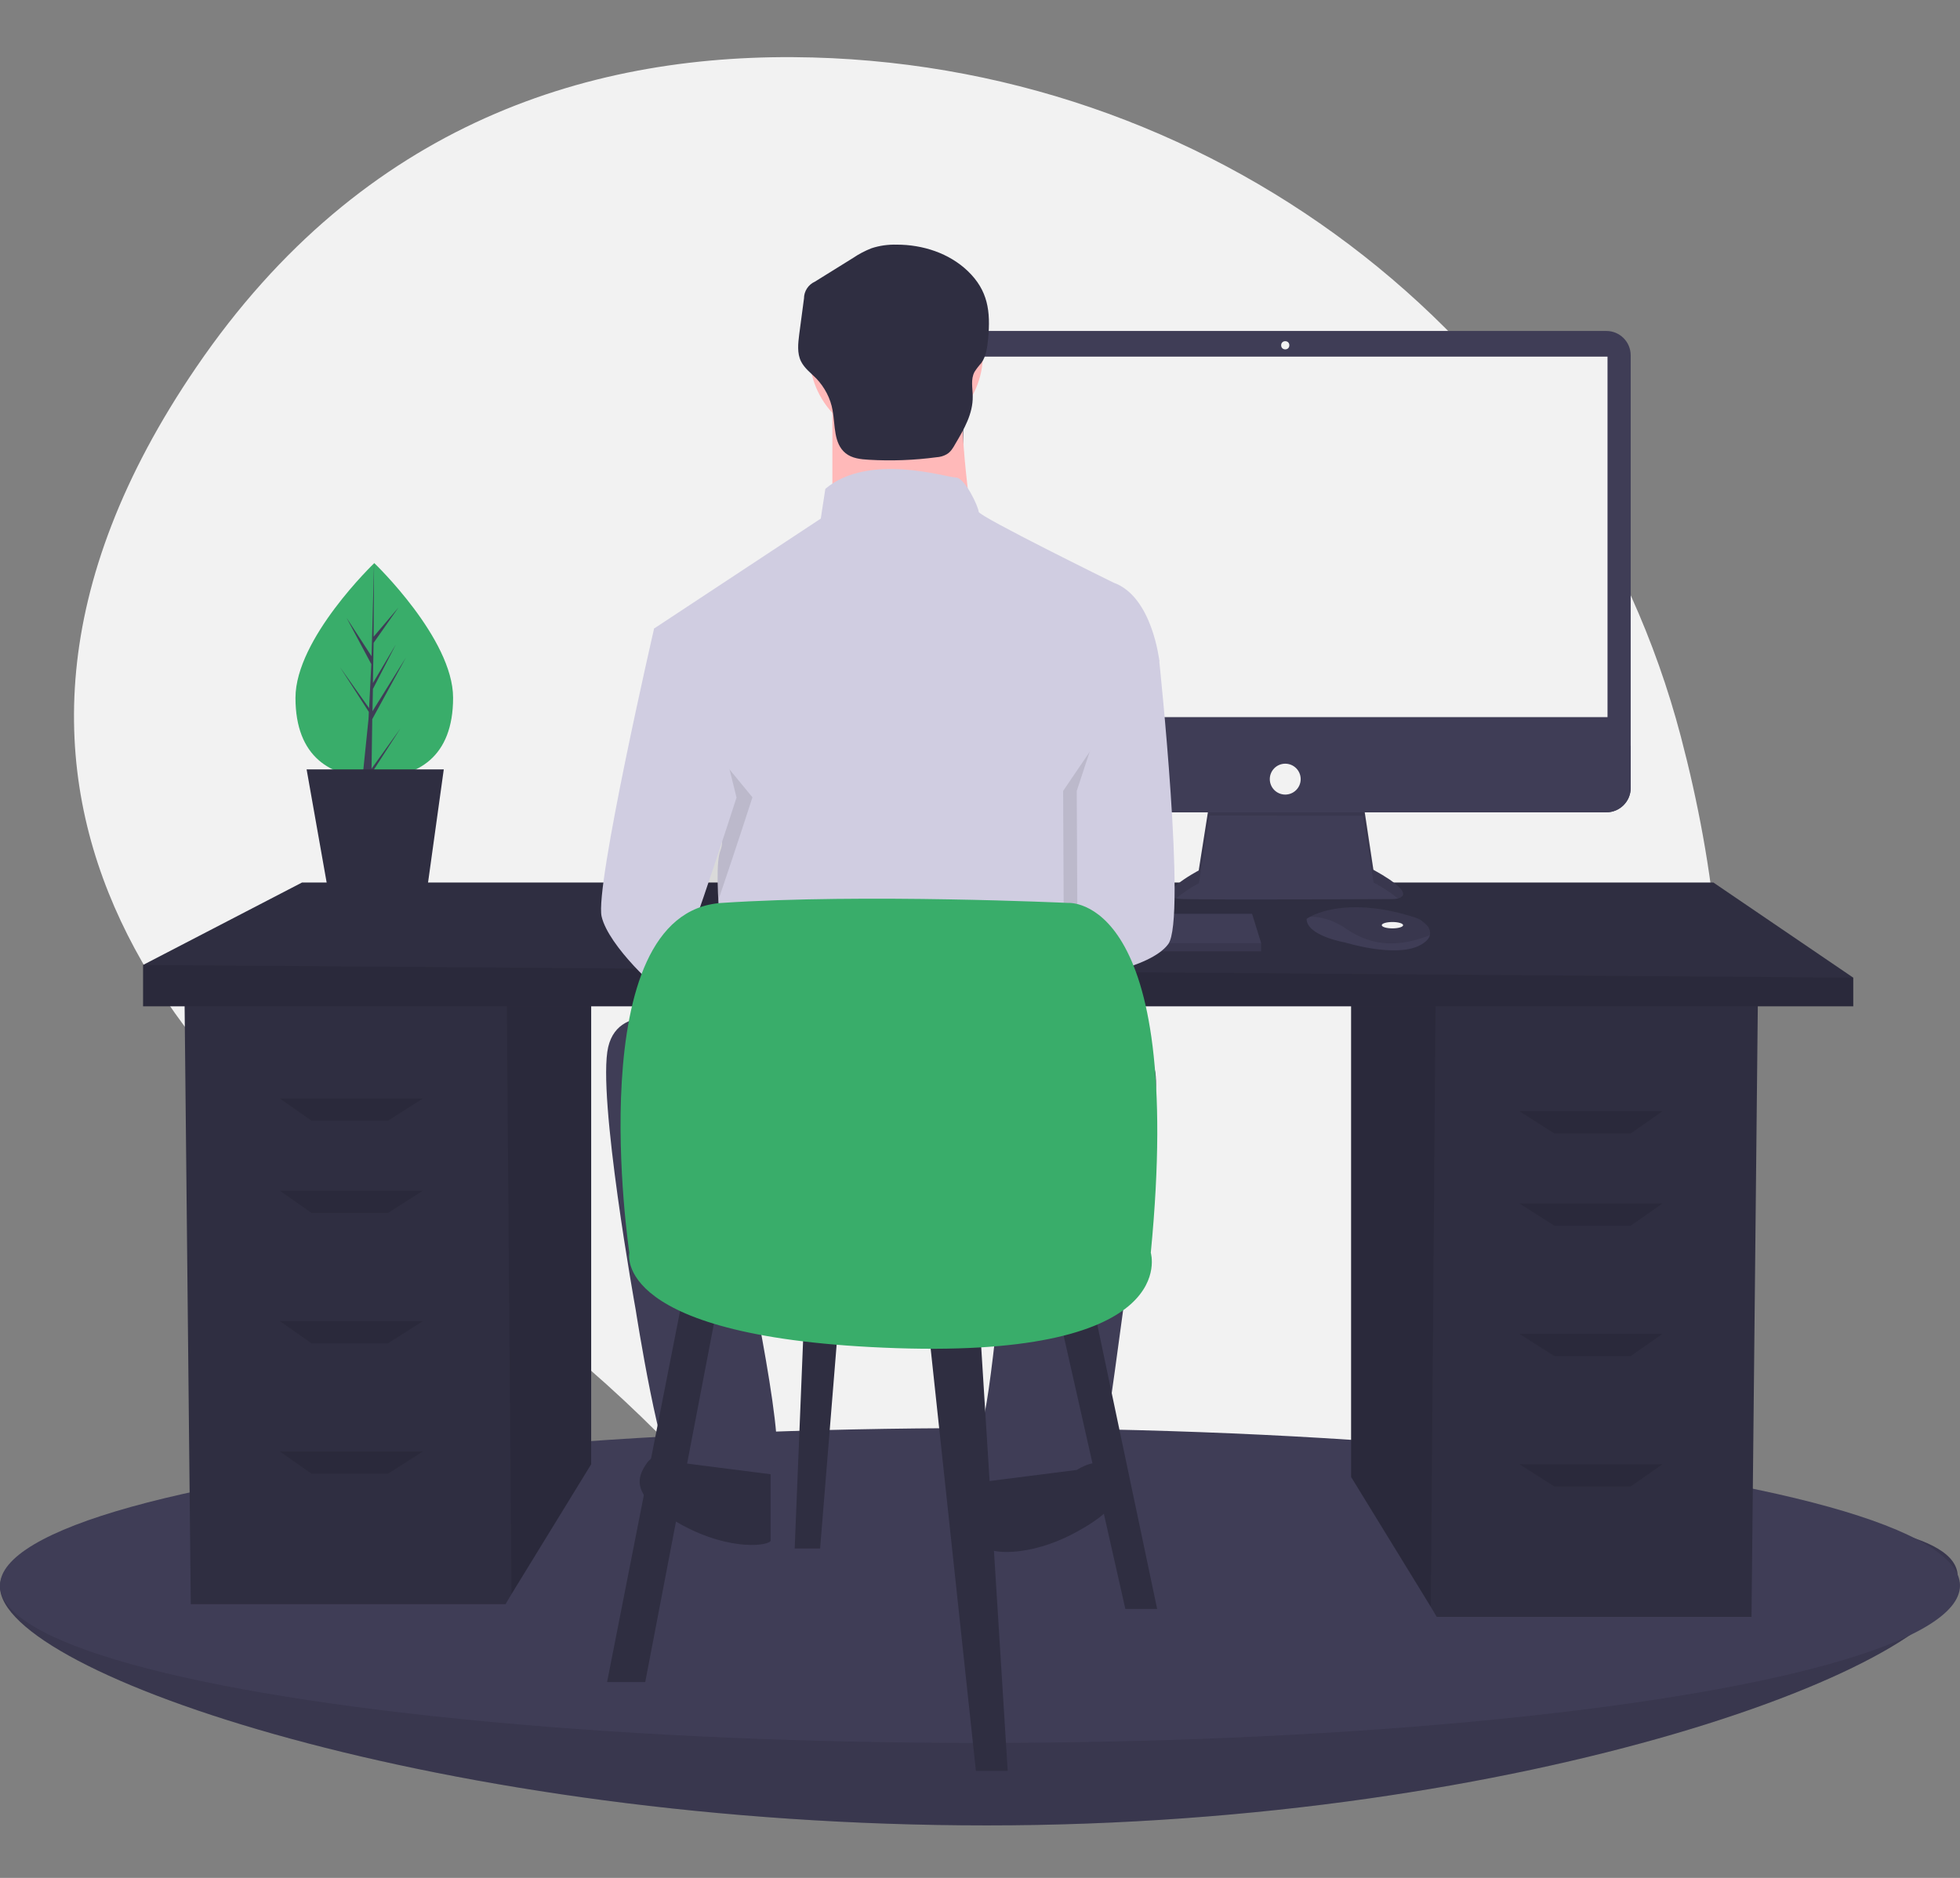 <?xml version="1.0" encoding="utf-8"?>
<!-- Generator: Adobe Illustrator 22.1.0, SVG Export Plug-In . SVG Version: 6.00 Build 0)  -->
<svg version="1.1" id="b33613f3-47b2-4fb7-9d5b-ca5c70d6619d"
	 xmlns="http://www.w3.org/2000/svg" xmlns:xlink="http://www.w3.org/1999/xlink" x="0px" y="0px" viewBox="0 0 863 826.7"
	 style="enable-background:new 0 0 863 826.7;" xml:space="preserve">
<rect x="0" y="0" width="863" height="826.7" fill="#808080" stroke="none"/>
<style type="text/css">
	.st0{fill:#F2F2F2;}
	.st1{fill:#3F3D56;}
	.st2{opacity:0.1;enable-background:new    ;}
	.st3{fill:#2F2E41;}
	.st4{fill:#FFB9B9;}
	.st5{fill:#D0CDE1;}
	.st6{fill:#39AD6A;}
	.st7{display:none;}
	.st8{display:inline;}
	.st9{fill:none;}
	.st10{display:inline;fill:#39AD6A;}
	.st11{display:inline;opacity:0.44;}
</style>
<title>laravel and vue</title>
<path class="st0" d="M740.1,324.3C695.2,153.5,540,30.2,357.8,25.3c-96.3-2.6-197.7,28.3-271.4,136.4
	c-131.9,193.2,8.1,326.7,105.7,390.2c47.2,30.7,89.6,67.6,126.2,109.7c65.9,75.7,192.8,169.7,343.8,22.4
	C771.6,577.1,770,438.1,740.1,324.3z"/>
<path class="st1" d="M862,694.1c0,38.3-189.2,109.5-427.5,109.5S0,736.8,0,698.5s196.2-33.6,434.5-33.6S862,655.8,862,694.1z"/>
<path class="st2" d="M862,694.1c0,38.3-189.2,109.5-427.5,109.5S0,736.8,0,698.5s196.2-33.6,434.5-33.6S862,655.8,862,694.1z"/>
<ellipse class="st1" cx="431.5" cy="698" rx="431.5" ry="69.3"/>
<polygon class="st3" points="594.9,440.2 594.9,650.2 630,707.4 632.6,711.8 771.2,711.8 774,440.2 "/>
<polygon class="st2" points="594.9,440.2 594.9,650.2 630,707.4 632.1,440.2 "/>
<polygon class="st3" points="260.3,434.6 260.3,644.6 225.2,701.8 222.6,706.2 84,706.2 81.2,434.6 "/>
<polygon class="st2" points="260.3,434.6 260.3,644.6 225.2,701.8 223.1,434.6 "/>
<polygon class="st3" points="816,430.4 816,443 63,443 63,424.8 133,388.5 754.4,388.5 "/>
<polygon class="st2" points="816,430.4 816,443 63,443 63,424.8 "/>
<polygon class="st2" points="170.8,493.4 137.2,493.4 123.2,483.6 186.2,483.6 "/>
<polygon class="st2" points="170.8,534 137.2,534 123.2,524.2 186.2,524.2 "/>
<polygon class="st2" points="170.8,591.4 137.2,591.4 123.2,581.6 186.2,581.6 "/>
<polygon class="st2" points="170.8,648.8 137.2,648.8 123.2,639 186.2,639 "/>
<polygon class="st2" points="684.4,499 718,499 732,489.2 669,489.2 "/>
<polygon class="st2" points="684.4,539.6 718,539.6 732,529.8 669,529.8 "/>
<polygon class="st2" points="684.4,597 718,597 732,587.2 669,587.2 "/>
<polygon class="st2" points="684.4,654.4 718,654.4 732,644.6 669,644.6 "/>
<path class="st1" d="M532.5,353.4l-4.7,29.8c0,0-23,12.2-6.8,12.6s92.3,0,92.3,0s14.7,0-8.6-12.9l-4.7-31.2L532.5,353.4z"/>
<path class="st2" d="M517.8,395.5c3.1-2.5,6.5-4.8,10.1-6.7l4.7-29.8l67.5,0.1l4.7,29.4c3.8,2,7.5,4.4,10.8,7.1
	c3-0.7,6.3-3.2-10.8-12.7l-4.7-31.2l-67.5,1.8l-4.7,29.8C527.8,383.2,508.5,393.5,517.8,395.5z"/>
<path class="st1" d="M424.5,145.7h282.8c5.9,0,10.7,4.8,10.7,10.7v190.5c0,5.9-4.8,10.7-10.7,10.7H424.5c-5.9,0-10.7-4.8-10.7-10.7
	V156.4C413.8,150.5,418.6,145.7,424.5,145.7z"/>
<rect x="424.1" y="157" class="st0" width="283.7" height="158.7"/>
<circle class="st0" cx="565.9" cy="152" r="1.8"/>
<path class="st1" d="M718,328.3v18.6c0,5.9-4.8,10.7-10.7,10.7l0,0H424.5c-5.9,0-10.7-4.8-10.7-10.7l0,0v-18.6H718z"/>
<circle class="st0" cx="565.9" cy="343" r="6.8"/>
<polygon class="st1" points="555.3,415.2 555.3,418.8 362.1,418.8 362.1,415.9 362.3,415.2 367.1,402.3 551.3,402.3 "/>
<path class="st1" d="M629.6,411.7c-0.4,1.5-1.7,3.1-4.7,4.6c-10.8,5.4-32.7-1.4-32.7-1.4s-16.9-2.9-16.9-10.4c0.5-0.3,1-0.6,1.5-0.9
	c4.5-2.4,19.5-8.3,46.2,0.3c2,0.6,3.7,1.8,5.1,3.3C629.3,408.3,629.9,410,629.6,411.7z"/>
<path class="st2" d="M629.6,411.7c-13.2,5.1-24.9,5.4-37-2.9c-6.1-4.2-11.6-5.3-15.8-5.2c4.5-2.4,19.5-8.3,46.2,0.3
	c2,0.6,3.7,1.8,5.1,3.3C629.3,408.3,629.9,410,629.6,411.7z"/>
<ellipse class="st0" cx="613.1" cy="407.3" rx="4.7" ry="1.4"/>
<polygon class="st2" points="555.3,415.2 555.3,418.8 362.1,418.8 362.1,415.9 362.3,415.2 "/>
<circle class="st4" cx="394.6" cy="155.9" r="38.2"/>
<path class="st4" d="M366.5,175v60.4h62.4c0,0-8.1-50.3-4-65.4L366.5,175z"/>
<path class="st5" d="M490.3,256.5c0,0-59.4-29.2-59.4-31.2s-6-15.1-10.1-15.1s-38.2-11.1-57.4,5l-2,13.1L288,276.7l20.1,73.5
	c0,0,13.1,14.1,9.1,24.2s3,61.4,3,61.4l158-5v-68.4c0,0,5-16.1,8.1-21.1s0-20.1,0-20.1l24.2-30.2
	C510.4,290.8,507.4,262.6,490.3,256.5z"/>
<path class="st2" d="M290.5,301.3l4.5-24.7c0,0-26.2,113.7-23.1,126.8s25.2,33.2,28.2,34.2s31.2-86.6,31.2-86.6L290.5,301.3z"/>
<path class="st5" d="M305.1,273.7l-17.1,3c0,0-26.2,113.7-23.1,126.8s25.2,33.2,28.2,34.2s31.2-86.6,31.2-86.6L305.1,273.7z"/>
<path class="st2" d="M495.8,307.4l8.6-16.6c0,0,12.1,113.7,4,124.8s-39.9,15.2-39.9,15.2l-0.4-82.6L495.8,307.4z"/>
<path class="st5" d="M497.3,277.7l13.1,13.1c0,0,12.1,113.7,4,124.8s-39.9,15.2-39.9,15.2l-0.4-82.6L497.3,277.7z"/>
<path class="st1" d="M302,450.8c0,0-29.2-11.1-34.2,10.1s12.1,115.7,12.1,115.7s11.1,71.5,18.1,73.5s38.2,3,43.3-6
	s-15.1-101.7-15.1-101.7l116.8-2c0,0-7,80.5-11.1,87.6s-4,31.2,0,31.2s48.3-2,51.3-8.1s20.1-141.9,20.1-141.9s14.1-47.3-2-44.3
	S302,450.8,302,450.8z"/>
<path class="st3" d="M474.2,647.1c0,0,10.1-7,15.1,0s7,15.1-15.1,27.2s-39.3,9.1-39.3,7v-29.2L474.2,647.1z"/>
<path class="st3" d="M300,644c0,0-10.1-7-15.1,0s-7,15.1,15.1,27.2s39.3,9.1,39.3,7V649L300,644z"/>
<path class="st3" d="M394.9,107.7c-3.8-0.1-7.6,0.4-11.2,1.6c-2.8,1.1-5.5,2.5-8,4.2L358.8,124c-2.9,1.3-4.8,4.2-4.8,7.4l-2.1,15.8
	c-0.5,4-1,8.3,0.8,11.9c1.5,3,4.3,5.1,6.7,7.5c3.7,3.9,6.3,8.8,7.2,14.1c1.2,6.6,0.4,14.5,5.7,18.8c2.8,2.3,6.7,2.7,10.3,2.9
	c9.9,0.6,19.9,0.2,29.7-1.1c1.6-0.1,3.1-0.5,4.5-1.3c1.8-1,2.9-2.9,3.9-4.7c3.8-6.4,7.7-13.2,7.6-20.7c0-3.7-1-7.6,0.8-10.9
	c0.9-1.4,1.9-2.7,3-3.9c2.2-3.1,2.6-7,3-10.8c1.1-12-0.1-21.1-8.9-29.6C417.9,111.4,406.2,107.7,394.9,107.7z"/>
<polygon class="st3" points="300.9,569.7 267.3,740.5 284.1,740.5 316.3,572.5 "/>
<polygon class="st3" points="408.7,583.7 429.7,779.6 443.7,779.6 431.1,578.1 "/>
<polygon class="st3" points="466.1,578.1 495.5,708.3 509.5,708.3 481.5,575.3 "/>
<polygon class="st3" points="354.1,578.1 349.9,681.7 361.1,681.7 369.5,578.1 "/>
<path class="st6" d="M277.1,551.5c0,0-22.4-149.8,40.6-154s152.6,0,152.6,0s51.8-4.2,36.4,154c0,0,14,46.2-112,42
	S277.1,551.5,277.1,551.5z"/>
<path class="st6" d="M199.5,307.2c0,26.1-15.5,35.2-34.7,35.2s-34.7-9.1-34.7-35.2s34.7-59.3,34.7-59.3S199.5,281.1,199.5,307.2z"/>
<polygon class="st1" points="163.9,316.6 178.7,289.5 164,313.1 164.2,303.3 174.3,283.7 164.2,300.7 164.5,283 175.4,267.5 
	164.5,280.3 164.7,247.8 163.6,288.9 152.6,272 163.5,292.4 162.5,312.1 162.4,311.6 149.7,293.7 162.4,313.4 162.3,315.9 
	162.2,315.9 162.3,316.1 159.6,342.5 163.1,342.5 163.6,340.4 176.3,320.7 163.6,338.4 "/>
<polygon class="st3" points="187,399.1 145.7,399.1 135,338.7 195.4,338.7 "/>
<g id="logo" class="st7">
	<g class="st8">
		<path class="st6" d="M568.7,225.6c1.3,0,2.3-1,2.3-2.3s-1-2.3-2.3-2.3h-6.4c-1.3,0-2.3,1-2.3,2.3s1,2.3,2.3,2.3H568.7z"/>
		<path class="st6" d="M565.5,197c1.3,0,2.3-1,2.3-2.3v-6.4c0-1.3-1-2.3-2.3-2.3s-2.3,1-2.3,2.3v6.4C563.1,196,564.2,197,565.5,197z
			"/>
		<path class="st6" d="M543.6,204.6c0.9,0.9,2.4,0.9,3.3,0s0.9-2.4,0-3.3l-4.5-4.5c-0.9-0.9-2.4-0.9-3.3,0s-0.9,2.4,0,3.3
			L543.6,204.6z"/>
		<path class="st6" d="M587.3,204.6l4.5-4.5c0.9-0.9,0.9-2.4,0-3.3s-2.4-0.9-3.3,0l-4.5,4.5c-0.9,0.9-0.9,2.4,0,3.3
			S586.4,205.5,587.3,204.6z"/>
		<path class="st6" d="M593.5,218.7c-0.9-1-1.8-1.9-2.8-2.7l0,0c-6.8-5.8-15.6-9.4-25.2-9.4s-18.5,3.5-25.2,9.4l0,0
			c-1,0.9-1.9,1.8-2.8,2.7c-1.3,1.4-2.5,2.9-3.7,4.5l0,0c0,3.1,0.5,6.1,1.3,9c3.9,13.1,16,22.7,30.5,22.7c7.7,0,14.7-2.7,20.2-7.3
			c1.3-1,1.3-2.9,0.2-4.1c-1-1-2.6-1.1-3.7-0.2c-4.5,3.8-10.4,6-16.7,6c-12,0-22.1-8-25.2-19c-0.5-1.7-0.8-3.6-0.9-5.4
			c0.5-0.6,1-1.2,1.5-1.8c6.1-6.8,14.9-11,24.7-11s18.6,4.3,24.7,11c-6.1,6.8-14.9,11-24.7,11c-2.8,0-5.5-0.4-8.2-1
			c-0.9-0.2-1.9,0-2.6,0.7c-1.5,1.5-0.8,4.1,1.3,4.6c3,0.8,6.2,1.2,9.5,1.2c9.6,0,18.5-3.5,25.2-9.4c1-0.9,1.9-1.8,2.8-2.7
			c1.3-1.4,2.5-2.9,3.7-4.5C596.1,221.6,594.9,220.1,593.5,218.7z"/>
	</g>
	<g class="st8">
		<path class="st6" d="M581.6,268.3h-17.9c-0.4,0-0.7-0.3-0.7-0.7l0,0c0-0.4,0.3-0.7,0.7-0.7h17.9c0.2,0,2.1-0.1,2.4-1.9
			c0.1-0.3,0.4-0.6,0.7-0.6l0,0c0.4,0,0.8,0.4,0.7,0.8C585,267.7,582.8,268.3,581.6,268.3z"/>
	</g>
	<g class="st8">
		<path class="st6" d="M559.9,268.3h-2.5c-0.4,0-0.7-0.3-0.7-0.7l0,0c0-0.4,0.3-0.7,0.7-0.7h2.5c2.4,0,2.5-2.2,2.5-2.5
			c0-1.4-1.1-2.5-2.5-2.5h-4v2.5c0,1.3-0.8,3.9-3.9,3.9h-2.5c-0.4,0-0.7-0.3-0.7-0.7l0,0c0-0.4,0.3-0.7,0.7-0.7h2.5
			c2.4,0,2.5-2.2,2.5-2.5v-3.9h5.4c2.1,0,3.9,1.7,3.9,3.9C563.7,265.8,562.9,268.3,559.9,268.3z"/>
	</g>
	<g class="st8">
		<path class="st6" d="M536.2,268.3h-2.5c-0.4,0-0.7-0.3-0.7-0.7l0,0c0-0.4,0.3-0.7,0.7-0.7h2.5c2.4,0,2.5-2.2,2.5-2.5V262
			c0-0.4,0.3-0.7,0.7-0.7l0,0c0.4,0,0.7,0.3,0.7,0.7v2.5C540,265.8,539.2,268.3,536.2,268.3z"/>
	</g>
	<g class="st8">
		<path class="st6" d="M545.6,268.3h-3.9v-12.6c0-0.4,0.3-0.7,0.7-0.7l0,0c0.4,0,0.7,0.3,0.7,0.7v11.2h2.5c2.4,0,2.5-2.2,2.5-2.5
			V262c0-0.4,0.3-0.7,0.7-0.7l0,0c0.4,0,0.7,0.3,0.7,0.7v2.5C549.5,265.8,548.7,268.3,545.6,268.3z"/>
	</g>
	<g class="st8">
		<line class="st9" x1="548.8" y1="255" x2="548.8" y2="258.1"/>
		<path class="st6" d="M548.8,258.1L548.8,258.1c-0.4,0-0.7-0.3-0.7-0.7v-1.8c0-0.4,0.3-0.7,0.7-0.7l0,0c0.4,0,0.7,0.3,0.7,0.7v1.8
			C549.5,257.8,549.2,258.1,548.8,258.1z"/>
	</g>
	<g class="st8">
		<line class="st9" x1="555.1" y1="270.8" x2="548.8" y2="270.8"/>
		<path class="st6" d="M554.4,271.5h-4.9c-0.4,0-0.7-0.3-0.7-0.7l0,0c0-0.4,0.3-0.7,0.7-0.7h4.9c0.4,0,0.7,0.3,0.7,0.7l0,0
			C555.1,271.2,554.8,271.5,554.4,271.5z"/>
	</g>
	<g class="st8">
		<line class="st9" x1="593.5" y1="270.8" x2="587.2" y2="270.8"/>
		<path class="st6" d="M592.8,271.5h-4.9c-0.4,0-0.7-0.3-0.7-0.7l0,0c0-0.4,0.3-0.7,0.7-0.7h4.9c0.4,0,0.7,0.3,0.7,0.7l0,0
			C593.5,271.2,593.2,271.5,592.8,271.5z"/>
	</g>
	<g class="st8">
		<line class="st9" x1="597.2" y1="255" x2="597.2" y2="267.6"/>
		<path class="st6" d="M597.2,267.6L597.2,267.6c-0.4,0-0.7-0.3-0.7-0.7v-11.2c0-0.4,0.3-0.7,0.7-0.7l0,0c0.4,0,0.7,0.3,0.7,0.7
			v11.2C597.9,267.3,597.6,267.6,597.2,267.6z"/>
	</g>
	<path class="st10" d="M584.7,267.6c0-0.4,0.3-0.7,0.7-0.7h5.6c0.2,0,2.5-0.1,2.5-2.5h1.4c0,3.1-2.5,3.9-3.9,3.9h-5.6
		C585.1,268.3,584.7,268,584.7,267.6L584.7,267.6z"/>
	<path class="st10" d="M594.9,264.5v-3.2c0-0.4-0.3-0.7-0.7-0.7l0,0c-0.4,0-0.7,0.3-0.7,0.7v3.2H594.9z"/>
	<g class="st11">
		<path class="st6" d="M536.3,276.2c-0.1,0-0.2,0-0.3,0s-0.1-0.1-0.2-0.1v0.2c0,0.2,0,0.3-0.1,0.4s-0.2,0.2-0.4,0.3
			c-0.1,0.1-0.3,0.2-0.5,0.2c-0.2,0.1-0.3,0.1-0.5,0.1c-0.1,0-0.3,0-0.4-0.1c-0.1,0-0.2-0.1-0.3-0.2s-0.2-0.2-0.2-0.3
			c-0.1-0.1-0.1-0.3-0.1-0.4s0-0.2,0-0.3c0-0.1,0.1-0.2,0.1-0.3c0-0.1,0.1-0.2,0.1-0.3c0-0.1,0.1-0.2,0.1-0.3l0.5,0.3
			c0,0,0,0.1-0.1,0.2c0,0.1,0,0.1-0.1,0.2c0,0.1,0,0.1-0.1,0.2c0,0.1,0,0.1,0,0.2s0,0.1,0,0.2s0.1,0.1,0.1,0.1s0.1,0.1,0.2,0.1
			c0.1,0,0.1,0,0.2,0c0.1,0,0.1,0,0.2,0c0.1,0,0.1,0,0.2,0c0.1,0,0.1,0,0.2,0c0.1,0,0.1,0,0.2-0.1L535,275l0.7-0.3
			c0,0.1,0,0.3,0.1,0.4c0,0.1,0,0.2,0,0.3h0.5h0.7c0.1,0,0.2,0,0.3,0.1s0.1,0.2,0.1,0.3c0,0.1,0,0.2-0.1,0.3
			c-0.1,0.1-0.2,0.1-0.3,0.1L536.3,276.2L536.3,276.2z M533.9,274.6l0.3-0.6l0.6,0.3l-0.3,0.6L533.9,274.6z"/>
		<path class="st6" d="M538.6,275.3l-0.2-1.1l0.8-0.3c0,0.1,0,0.2,0.1,0.4c0,0.1,0,0.3,0.1,0.4c0,0.1,0,0.2,0,0.3c0,0.1,0,0.2,0,0.3
			c0,0.2,0,0.4-0.1,0.5s-0.2,0.2-0.3,0.3c-0.1,0.1-0.3,0.1-0.4,0.1c-0.2,0-0.3,0-0.5,0h-0.9l0,0c-0.1,0-0.2,0-0.3-0.1
			s-0.1-0.2-0.1-0.3c0-0.1,0-0.2,0.1-0.3c0.1-0.1,0.2-0.1,0.3-0.1l0,0h0.7L538.6,275.3L538.6,275.3z M537,277.6l0.3-0.7l0.7,0.3
			l-0.3,0.7L537,277.6z M537.9,277.4l0.3-0.7l0.7,0.3l-0.3,0.7L537.9,277.4z"/>
		<path class="st6" d="M542.5,276.2c-0.2,0-0.3,0-0.5-0.1c-0.1,0-0.2-0.1-0.3-0.2c-0.1,0.1-0.2,0.2-0.3,0.3
			c-0.1,0.1-0.2,0.2-0.4,0.3c-0.1,0.1-0.3,0.2-0.4,0.2c-0.2,0.1-0.3,0.1-0.5,0.1l-0.3-0.8c0.1,0,0.2,0,0.3-0.1
			c0.1,0,0.2-0.1,0.3-0.1s0.2-0.1,0.3-0.2c0-0.2-0.1-0.4-0.2-0.5c-0.1-0.2-0.2-0.3-0.3-0.5c-0.1-0.1-0.2-0.3-0.4-0.4
			c-0.1-0.1-0.2-0.2-0.3-0.3l0.3-0.8c0.3,0.3,0.5,0.5,0.7,0.7s0.3,0.4,0.4,0.5c0.1,0.2,0.2,0.3,0.2,0.5c0,0.1,0.1,0.3,0.1,0.5
			l0.1-0.1l0.1-0.1l-0.1-1.9l0.8-0.4v2.5c0.1,0,0.1,0,0.2,0c0.1,0,0.1,0,0.2,0h0.7c0.1,0,0.2,0,0.3,0.1s0.1,0.2,0.1,0.3
			c0,0.1,0,0.2-0.1,0.3c-0.1,0.1-0.2,0.1-0.3,0.1h-0.7V276.2z"/>
		<path class="st6" d="M544.7,275.3l-0.2-1.1l0.8-0.3c0,0.1,0,0.2,0.1,0.4c0,0.1,0,0.3,0.1,0.4c0,0.1,0,0.2,0,0.3c0,0.1,0,0.2,0,0.3
			c0,0.2,0,0.4-0.1,0.5s-0.2,0.2-0.3,0.3s-0.3,0.1-0.4,0.1c-0.2,0-0.3,0-0.5,0h-0.9l0,0c-0.1,0-0.2,0-0.3-0.1s-0.1-0.2-0.1-0.3
			c0-0.1,0-0.2,0.1-0.3c0.1-0.1,0.2-0.1,0.3-0.1l0,0h0.7L544.7,275.3L544.7,275.3z M543.9,273.5l0.3-0.6l0.6,0.3l-0.3,0.6
			L543.9,273.5z"/>
		<path class="st6" d="M547,272.4c-0.1,0.1-0.2,0.1-0.4,0.2c-0.1,0-0.3,0-0.4,0c-0.1,0-0.2,0-0.3,0s-0.2,0-0.3-0.1l-0.1,0.3
			l-0.5-0.3c0,0,0-0.1,0.1-0.2c0-0.1,0.1-0.2,0.1-0.2c0-0.1,0.1-0.1,0.1-0.2s0.1-0.1,0.1-0.1s0,0,0.1,0s0.1,0,0.2,0
			c0.1,0,0.2,0,0.3,0s0.2,0,0.3,0s0.2,0,0.4,0c0.1,0,0.3-0.1,0.4-0.1L547,272.4z M546.6,275.9l-0.8,0.4v-3.1l0.8-0.4V275.9z"/>
		<path class="st6" d="M549.4,277.1l-1.2,0.4l0.1-0.3l1.4-0.5L549.4,277.1z"/>
		<path class="st6" d="M548.8,273.7c0-0.1,0-0.1,0.1-0.1h0.1c0.2,0,0.3,0.1,0.4,0.2c0.1,0.1,0.2,0.3,0.3,0.4
			c0.1,0.2,0.1,0.3,0.2,0.5s0.1,0.4,0.1,0.5c0,0.2,0,0.3-0.1,0.4s-0.1,0.2-0.3,0.3c-0.1,0.1-0.2,0.1-0.4,0.2c-0.1,0-0.3,0.1-0.5,0.1
			h-0.3c-0.2,0-0.3,0-0.4-0.1c-0.1,0-0.2-0.1-0.2-0.2c-0.1-0.1-0.1-0.2-0.1-0.3s0-0.2,0-0.3v-0.1c0-0.1,0-0.1,0-0.1l0.6-0.2v0.1
			c0,0.1,0,0.2,0.1,0.2c0.1,0.1,0.2,0.1,0.3,0.1c0,0,0.1,0,0.2,0c0.1,0,0.1,0,0.2,0c0.1,0,0.1,0,0.2,0c0.1,0,0.1,0,0.1,0
			c0-0.1-0.1-0.2-0.1-0.3c0-0.1-0.1-0.2-0.2-0.3c-0.1-0.1-0.1-0.2-0.2-0.2s-0.2-0.1-0.3-0.1L548.8,273.7z"/>
		<path class="st6" d="M551.1,275.9l-0.8,0.4v-3.1l0.8-0.4V275.9z"/>
		<path class="st6" d="M554.1,276.2c-0.1,0-0.2,0-0.3,0s-0.2,0-0.2,0c-0.1,0-0.1-0.1-0.2-0.1c-0.1,0-0.1-0.1-0.2-0.2
			c-0.1,0.1-0.1,0.1-0.2,0.2c-0.1,0-0.2,0.1-0.3,0.1s-0.2,0.1-0.3,0.1s-0.2,0-0.3,0s-0.2,0-0.3,0s-0.2-0.1-0.2-0.1
			c-0.1-0.1-0.1-0.1-0.1-0.2s-0.1-0.2-0.1-0.4v-0.4l0.6-0.2c0,0.3,0.1,0.5,0.2,0.5h0.1c0,0,0.1,0,0.2,0c0.1,0,0.1,0,0.2,0
			c0.1,0,0.1,0,0.2,0l-0.2-1.2l0.7-0.5l0.1,1c0,0.2,0.1,0.3,0.1,0.4s0.1,0.2,0.1,0.2c0,0.1,0.1,0.1,0.1,0.1h0.1h0.7
			c0.1,0,0.2,0,0.3,0.1s0.1,0.2,0.1,0.3c0,0.1,0,0.2-0.1,0.3c-0.1,0.1-0.2,0.1-0.3,0.1L554.1,276.2L554.1,276.2z"/>
		<path class="st6" d="M556.3,275.3l-0.2-1.1l0.8-0.3c0,0.1,0,0.2,0.1,0.4c0,0.1,0,0.3,0.1,0.4c0,0.1,0,0.2,0,0.3c0,0.1,0,0.2,0,0.3
			c0,0.2,0,0.4-0.1,0.5s-0.2,0.2-0.3,0.3s-0.3,0.1-0.4,0.1c-0.2,0-0.3,0-0.5,0h-0.9l0,0c-0.1,0-0.2,0-0.3-0.1s-0.1-0.2-0.1-0.3
			c0-0.1,0-0.2,0.1-0.3c0.1-0.1,0.2-0.1,0.3-0.1l0,0h0.7L556.3,275.3L556.3,275.3z M554.8,277.6l0.3-0.7l0.7,0.3l-0.3,0.7
			L554.8,277.6z M555.7,277.4l0.3-0.7l0.7,0.3l-0.3,0.7L555.7,277.4z"/>
		<path class="st6" d="M557.7,277.4c-0.1,0-0.3,0-0.4-0.1c-0.1-0.1-0.3-0.2-0.5-0.3l0.3-0.5c0.1,0.1,0.2,0.1,0.2,0.1
			c0.1,0,0.2,0,0.2,0c0.2,0,0.3,0,0.5-0.1s0.3-0.2,0.4-0.4c0,0-0.1,0.1-0.2,0.1c-0.1,0-0.1,0-0.2,0c-0.1,0-0.2,0-0.2,0
			s-0.1-0.1-0.2-0.1s-0.1-0.1-0.1-0.2s0-0.1,0-0.2s0-0.2,0-0.3c0-0.1,0.1-0.2,0.1-0.3c0-0.1,0.1-0.2,0.1-0.3c0-0.1,0.1-0.2,0.1-0.3
			c0.2,0,0.4,0.1,0.6,0.1c0.1,0.1,0.3,0.2,0.3,0.3c0.1,0.1,0.1,0.2,0.2,0.4c0,0.1,0,0.3,0,0.5s0,0.4-0.1,0.6s-0.2,0.4-0.3,0.6
			s-0.3,0.3-0.4,0.4C558.1,277.4,557.9,277.4,557.7,277.4z"/>
		<path class="st6" d="M559.2,276.4c0.1,0.1,0.2,0.1,0.2,0.1s0.2,0,0.3,0s0.3-0.1,0.5-0.2s0.3-0.3,0.5-0.5c-0.1-0.2-0.3-0.4-0.4-0.5
			l0.4-0.8c0.2,0.2,0.3,0.3,0.4,0.5c0.1,0.2,0.2,0.4,0.2,0.6s0,0.3-0.1,0.5s-0.2,0.4-0.3,0.5c-0.1,0.2-0.3,0.3-0.4,0.4
			c-0.2,0.1-0.4,0.2-0.6,0.2c-0.1,0-0.3,0-0.4-0.1c-0.1-0.1-0.3-0.2-0.5-0.3L559.2,276.4z"/>
		<path class="st6" d="M566.8,276.2c-0.1,0-0.2,0-0.3,0s-0.2-0.1-0.2-0.1c-0.1-0.1-0.1-0.1-0.2-0.2c-0.1-0.1-0.1-0.2-0.2-0.2
			c0,0.1-0.1,0.2-0.2,0.3c-0.1,0.1-0.2,0.2-0.3,0.2c-0.1,0.1-0.3,0.1-0.4,0.1c-0.2,0-0.3,0-0.5,0.1h-0.1c-0.1,0-0.1,0-0.2,0
			c-0.1,0-0.1,0-0.2,0c-0.1,0-0.1,0-0.1,0c-0.2,0-0.4,0-0.6-0.1c-0.2,0-0.3-0.1-0.4-0.2c-0.1-0.1-0.2-0.2-0.3-0.3
			c-0.1-0.1-0.1-0.3-0.1-0.5c0-0.1,0-0.1,0-0.2s0-0.2,0-0.3c0-0.1,0-0.2,0.1-0.3l0.6-0.1c0,0.1,0,0.1,0,0.2s0,0.1,0,0.2s0,0.1,0,0.1
			c0,0.2,0.1,0.3,0.2,0.4c0.1,0.1,0.3,0.1,0.6,0.1c0.1,0,0.2,0,0.3,0s0.3,0,0.4,0c0.1,0,0.3,0,0.4,0c0.1,0,0.2,0,0.3,0
			c-0.1-0.1-0.2-0.2-0.3-0.4c-0.1-0.1-0.2-0.3-0.3-0.4s-0.2-0.3-0.4-0.4l0.3-1l1.9-0.4l-0.2,0.9l-1.2,0.2c0.1,0.1,0.1,0.2,0.2,0.3
			c0.1,0.1,0.2,0.2,0.3,0.3c0.1,0.1,0.2,0.2,0.3,0.3c0.1,0.1,0.2,0.2,0.3,0.3c0.1,0.1,0.2,0.2,0.3,0.2c0.1,0.1,0.2,0.1,0.3,0.1h0.7
			c0.1,0,0.2,0,0.3,0.1s0.1,0.2,0.1,0.3c0,0.1,0,0.2-0.1,0.3c-0.1,0.1-0.2,0.1-0.3,0.1H566.8z"/>
		<path class="st6" d="M569,275.3l-0.2-1.1l0.8-0.3c0,0.1,0,0.2,0.1,0.4c0,0.1,0,0.3,0.1,0.4c0,0.1,0,0.2,0,0.3c0,0.1,0,0.2,0,0.3
			c0,0.2,0,0.4-0.1,0.5s-0.2,0.2-0.3,0.3c-0.1,0.1-0.3,0.1-0.4,0.1c-0.2,0-0.3,0-0.5,0h-0.9l0,0c-0.1,0-0.2,0-0.3-0.1
			s-0.1-0.2-0.1-0.3c0-0.1,0-0.2,0.1-0.3c0.1-0.1,0.2-0.1,0.3-0.1l0,0h0.7L569,275.3L569,275.3z M567.5,277.6l0.3-0.7l0.7,0.3
			l-0.3,0.7L567.5,277.6z M568.4,277.4l0.3-0.7l0.7,0.3l-0.3,0.7L568.4,277.4z"/>
		<path class="st6" d="M573.3,278.1l-1.2,0.4l0.1-0.3l1.4-0.5L573.3,278.1z"/>
		<path class="st6" d="M573.6,274.1l0.8-0.2c0,0.2,0,0.3,0.1,0.4c0,0.1,0,0.2,0.1,0.3c0,0.1,0,0.2,0,0.3c0,0.1,0,0.2,0,0.3
			c0,0.2,0,0.4-0.1,0.5s-0.2,0.2-0.3,0.3c-0.1,0.1-0.3,0.1-0.5,0.2c-0.2,0-0.4,0.1-0.6,0.1h-0.6c-0.2,0-0.4,0-0.6-0.1
			c-0.2,0-0.3-0.1-0.4-0.2c-0.1-0.1-0.2-0.2-0.3-0.3c-0.1-0.1-0.1-0.3-0.1-0.5c0-0.1,0-0.1,0-0.2s0-0.2,0-0.3c0-0.1,0-0.2,0-0.3
			l0.6-0.1c0,0.1,0,0.1,0,0.2s0,0.1,0,0.2s0,0.2,0,0.3c0,0.1,0.1,0.1,0.1,0.2c0.1,0,0.1,0.1,0.3,0.1c0.1,0,0.2,0,0.4,0h1.3
			L573.6,274.1z M572.3,277.3l0.3-0.7l0.6,0.3l-0.3,0.6L572.3,277.3z"/>
		<path class="st6" d="M576.4,276.2c0,0.2-0.1,0.3-0.2,0.4c-0.1,0.1-0.2,0.3-0.3,0.4s-0.2,0.2-0.4,0.3c-0.1,0.1-0.3,0.1-0.5,0.1
			c-0.1,0-0.3,0-0.4-0.1c-0.1-0.1-0.3-0.2-0.5-0.3l0.3-0.5c0.1,0.1,0.2,0.1,0.2,0.1c0.1,0,0.2,0,0.2,0c0.2,0,0.3,0,0.5-0.1
			c0.1-0.1,0.3-0.2,0.4-0.3c-0.1,0-0.1,0-0.2,0h-0.1l0,0l0,0c-0.2,0-0.3-0.1-0.4-0.2c-0.1-0.1-0.1-0.2-0.1-0.4c0-0.1,0-0.2,0-0.3
			c0-0.1,0-0.2,0.1-0.3c0-0.1,0.1-0.2,0.1-0.3c0-0.1,0.1-0.2,0.1-0.3c0.4,0,0.6,0.1,0.8,0.3c0.2,0.2,0.3,0.4,0.3,0.6h1.1
			c0.1,0,0.2,0,0.3,0.1s0.1,0.2,0.1,0.3c0,0.1,0,0.2-0.1,0.3c-0.1,0.1-0.2,0.1-0.3,0.1L576.4,276.2L576.4,276.2z"/>
		<path class="st6" d="M578.6,275.3c0.1,0,0.2,0,0.3,0s0.2,0,0.3,0s0.2,0,0.3-0.1c0.1,0,0.2-0.1,0.4-0.1c0,0-0.1,0-0.2-0.1
			c-0.1,0-0.1-0.1-0.2-0.1c-0.1,0-0.1,0-0.2-0.1c-0.1,0-0.1,0-0.1,0c-0.1,0-0.1,0-0.1,0.1s-0.1,0.1-0.1,0.2l-0.6-0.4
			c0.1-0.2,0.1-0.3,0.2-0.4c0.1-0.1,0.1-0.2,0.2-0.2c0.1-0.1,0.1-0.1,0.2-0.1c0.1,0,0.2,0,0.2,0c0.1,0,0.3,0,0.4,0.1
			c0.1,0.1,0.3,0.1,0.5,0.2s0.4,0.1,0.6,0.2s0.4,0.1,0.7,0.1l-0.2,0.9c-0.2,0-0.3,0-0.5,0.1s-0.3,0.1-0.5,0.2s-0.3,0.2-0.4,0.2
			c-0.1,0.1-0.2,0.1-0.3,0.2c-0.1,0-0.3,0.1-0.4,0.1c-0.2,0-0.4,0-0.6,0h-0.8c-0.1,0-0.2,0-0.3-0.1s-0.1-0.2-0.1-0.3
			c0-0.1,0-0.2,0.1-0.3c0.1-0.1,0.2-0.1,0.3-0.1h0.9V275.3z M578.7,273.3l0.3-0.6l0.6,0.3l-0.3,0.6L578.7,273.3z"/>
		<path class="st6" d="M584.9,276.2c-0.1,0-0.3,0-0.4,0c-0.1,0-0.2,0-0.3-0.1c-0.1,0-0.1-0.1-0.2-0.2c-0.1-0.1-0.1-0.2-0.2-0.3
			l-0.2,0.4c-0.2,0-0.3,0-0.5-0.1c-0.1,0-0.3-0.1-0.4-0.1c-0.1-0.1-0.2-0.1-0.2-0.2c-0.1-0.1-0.1-0.2-0.1-0.3c0-0.2,0-0.3,0.1-0.5
			c0.1-0.1,0.2-0.3,0.3-0.4s0.2-0.2,0.4-0.3c0.1-0.1,0.2-0.1,0.3-0.2v-0.5l0.8,0.2v1.6h1.2c0.1,0,0.2,0,0.3,0.1s0.1,0.2,0.1,0.3
			c0,0.1,0,0.2-0.1,0.3c-0.1,0.1-0.2,0.1-0.3,0.1h-0.6V276.2z M583.8,274.7l-0.5,0.4l0.6,0.1L583.8,274.7z"/>
		<path class="st6" d="M587.2,275.3l-0.2-1.1l0.8-0.3c0,0.1,0,0.2,0.1,0.4c0,0.1,0,0.3,0.1,0.4c0,0.1,0,0.2,0,0.3c0,0.1,0,0.2,0,0.3
			c0,0.2,0,0.4-0.1,0.5s-0.2,0.2-0.3,0.3c-0.1,0.1-0.3,0.1-0.4,0.1c-0.2,0-0.3,0-0.5,0h-0.9l0,0c-0.1,0-0.2,0-0.3-0.1
			s-0.1-0.2-0.1-0.3c0-0.1,0-0.2,0.1-0.3c0.1-0.1,0.2-0.1,0.3-0.1l0,0h0.7L587.2,275.3L587.2,275.3z M586.1,277.3l0.3-0.7l0.6,0.3
			l-0.3,0.6L586.1,277.3z"/>
		<path class="st6" d="M590,276.2c-0.1,0-0.2,0-0.3,0s-0.2,0-0.3-0.1c0,0.1-0.1,0.3-0.2,0.4c-0.1,0.2-0.2,0.3-0.3,0.4
			s-0.2,0.2-0.4,0.3c-0.2,0.1-0.3,0.1-0.5,0.1c-0.1,0-0.3,0-0.4-0.1c-0.1-0.1-0.3-0.2-0.5-0.3l0.3-0.5c0.1,0.1,0.2,0.1,0.2,0.1
			c0.1,0,0.2,0,0.3,0s0.2,0,0.3-0.1s0.2-0.1,0.3-0.2s0.2-0.2,0.2-0.3c0.1-0.1,0.1-0.2,0.2-0.3c-0.1-0.2-0.2-0.4-0.3-0.7l0.7-0.5
			c0,0.2,0.1,0.4,0.2,0.6c0.1,0.1,0.2,0.2,0.4,0.2h0.7c0.1,0,0.2,0,0.3,0.1s0.1,0.2,0.1,0.3c0,0.1,0,0.2-0.1,0.3
			c-0.1,0.1-0.2,0.1-0.3,0.1H590V276.2z"/>
		<path class="st6" d="M594.7,276.2c-0.3,0-0.6,0-0.8-0.1s-0.4-0.2-0.5-0.5c-0.1,0.1-0.2,0.2-0.3,0.2c-0.1,0.1-0.2,0.1-0.4,0.2
			c-0.1,0.1-0.3,0.1-0.5,0.1s-0.4,0-0.7,0h-0.8c-0.1,0-0.2,0-0.3-0.1s-0.1-0.2-0.1-0.3c0-0.1,0-0.2,0.1-0.3c0.1-0.1,0.2-0.1,0.3-0.1
			l0,0h0.7h0.3c0.1,0,0.2,0,0.4,0c0.1,0,0.2,0,0.4,0c0.1,0,0.2,0,0.3-0.1c0.1,0,0.2-0.1,0.3-0.1c-0.1,0-0.2-0.1-0.3-0.1
			s-0.2,0-0.3-0.1c-0.1,0-0.1,0-0.2,0c-0.1,0-0.1,0-0.1,0.1s-0.1,0.1-0.1,0.2l-0.6-0.4c0.1-0.2,0.1-0.3,0.2-0.4
			c0.1-0.1,0.1-0.2,0.2-0.3c0.1-0.1,0.1-0.1,0.2-0.1c0.1,0,0.2,0,0.2,0c0.1,0,0.3,0,0.4,0.1c0.1,0,0.3,0.1,0.5,0.2s0.4,0.1,0.6,0.2
			c0.2,0.1,0.4,0.1,0.7,0.1l-0.3,0.8h1.4c0.1,0,0.2,0,0.3,0.1s0.1,0.2,0.1,0.3c0,0.1,0,0.2-0.1,0.3c-0.1,0.1-0.2,0.1-0.3,0.1
			L594.7,276.2L594.7,276.2z M591.9,277.3l0.3-0.7l0.6,0.3l-0.3,0.6L591.9,277.3z"/>
		<path class="st6" d="M597.2,275.3l-0.2-1.1l0.8-0.3c0,0.1,0,0.2,0.1,0.4c0,0.1,0,0.3,0.1,0.4c0,0.1,0,0.2,0,0.3c0,0.1,0,0.2,0,0.3
			c0,0.2,0,0.4-0.1,0.5s-0.2,0.2-0.3,0.3c-0.1,0.1-0.3,0.1-0.4,0.1c-0.2,0-0.3,0-0.5,0h-0.9l0,0c-0.1,0-0.2,0-0.3-0.1
			s-0.1-0.2-0.1-0.3c0-0.1,0-0.2,0.1-0.3c0.1-0.1,0.2-0.1,0.3-0.1l0,0h0.7L597.2,275.3L597.2,275.3z M595.8,273.5l0.3-0.7l0.6,0.3
			l0.2-0.5l0.7,0.3l-0.3,0.7l-0.6-0.3l-0.2,0.5L595.8,273.5z"/>
	</g>
</g>
</svg>
